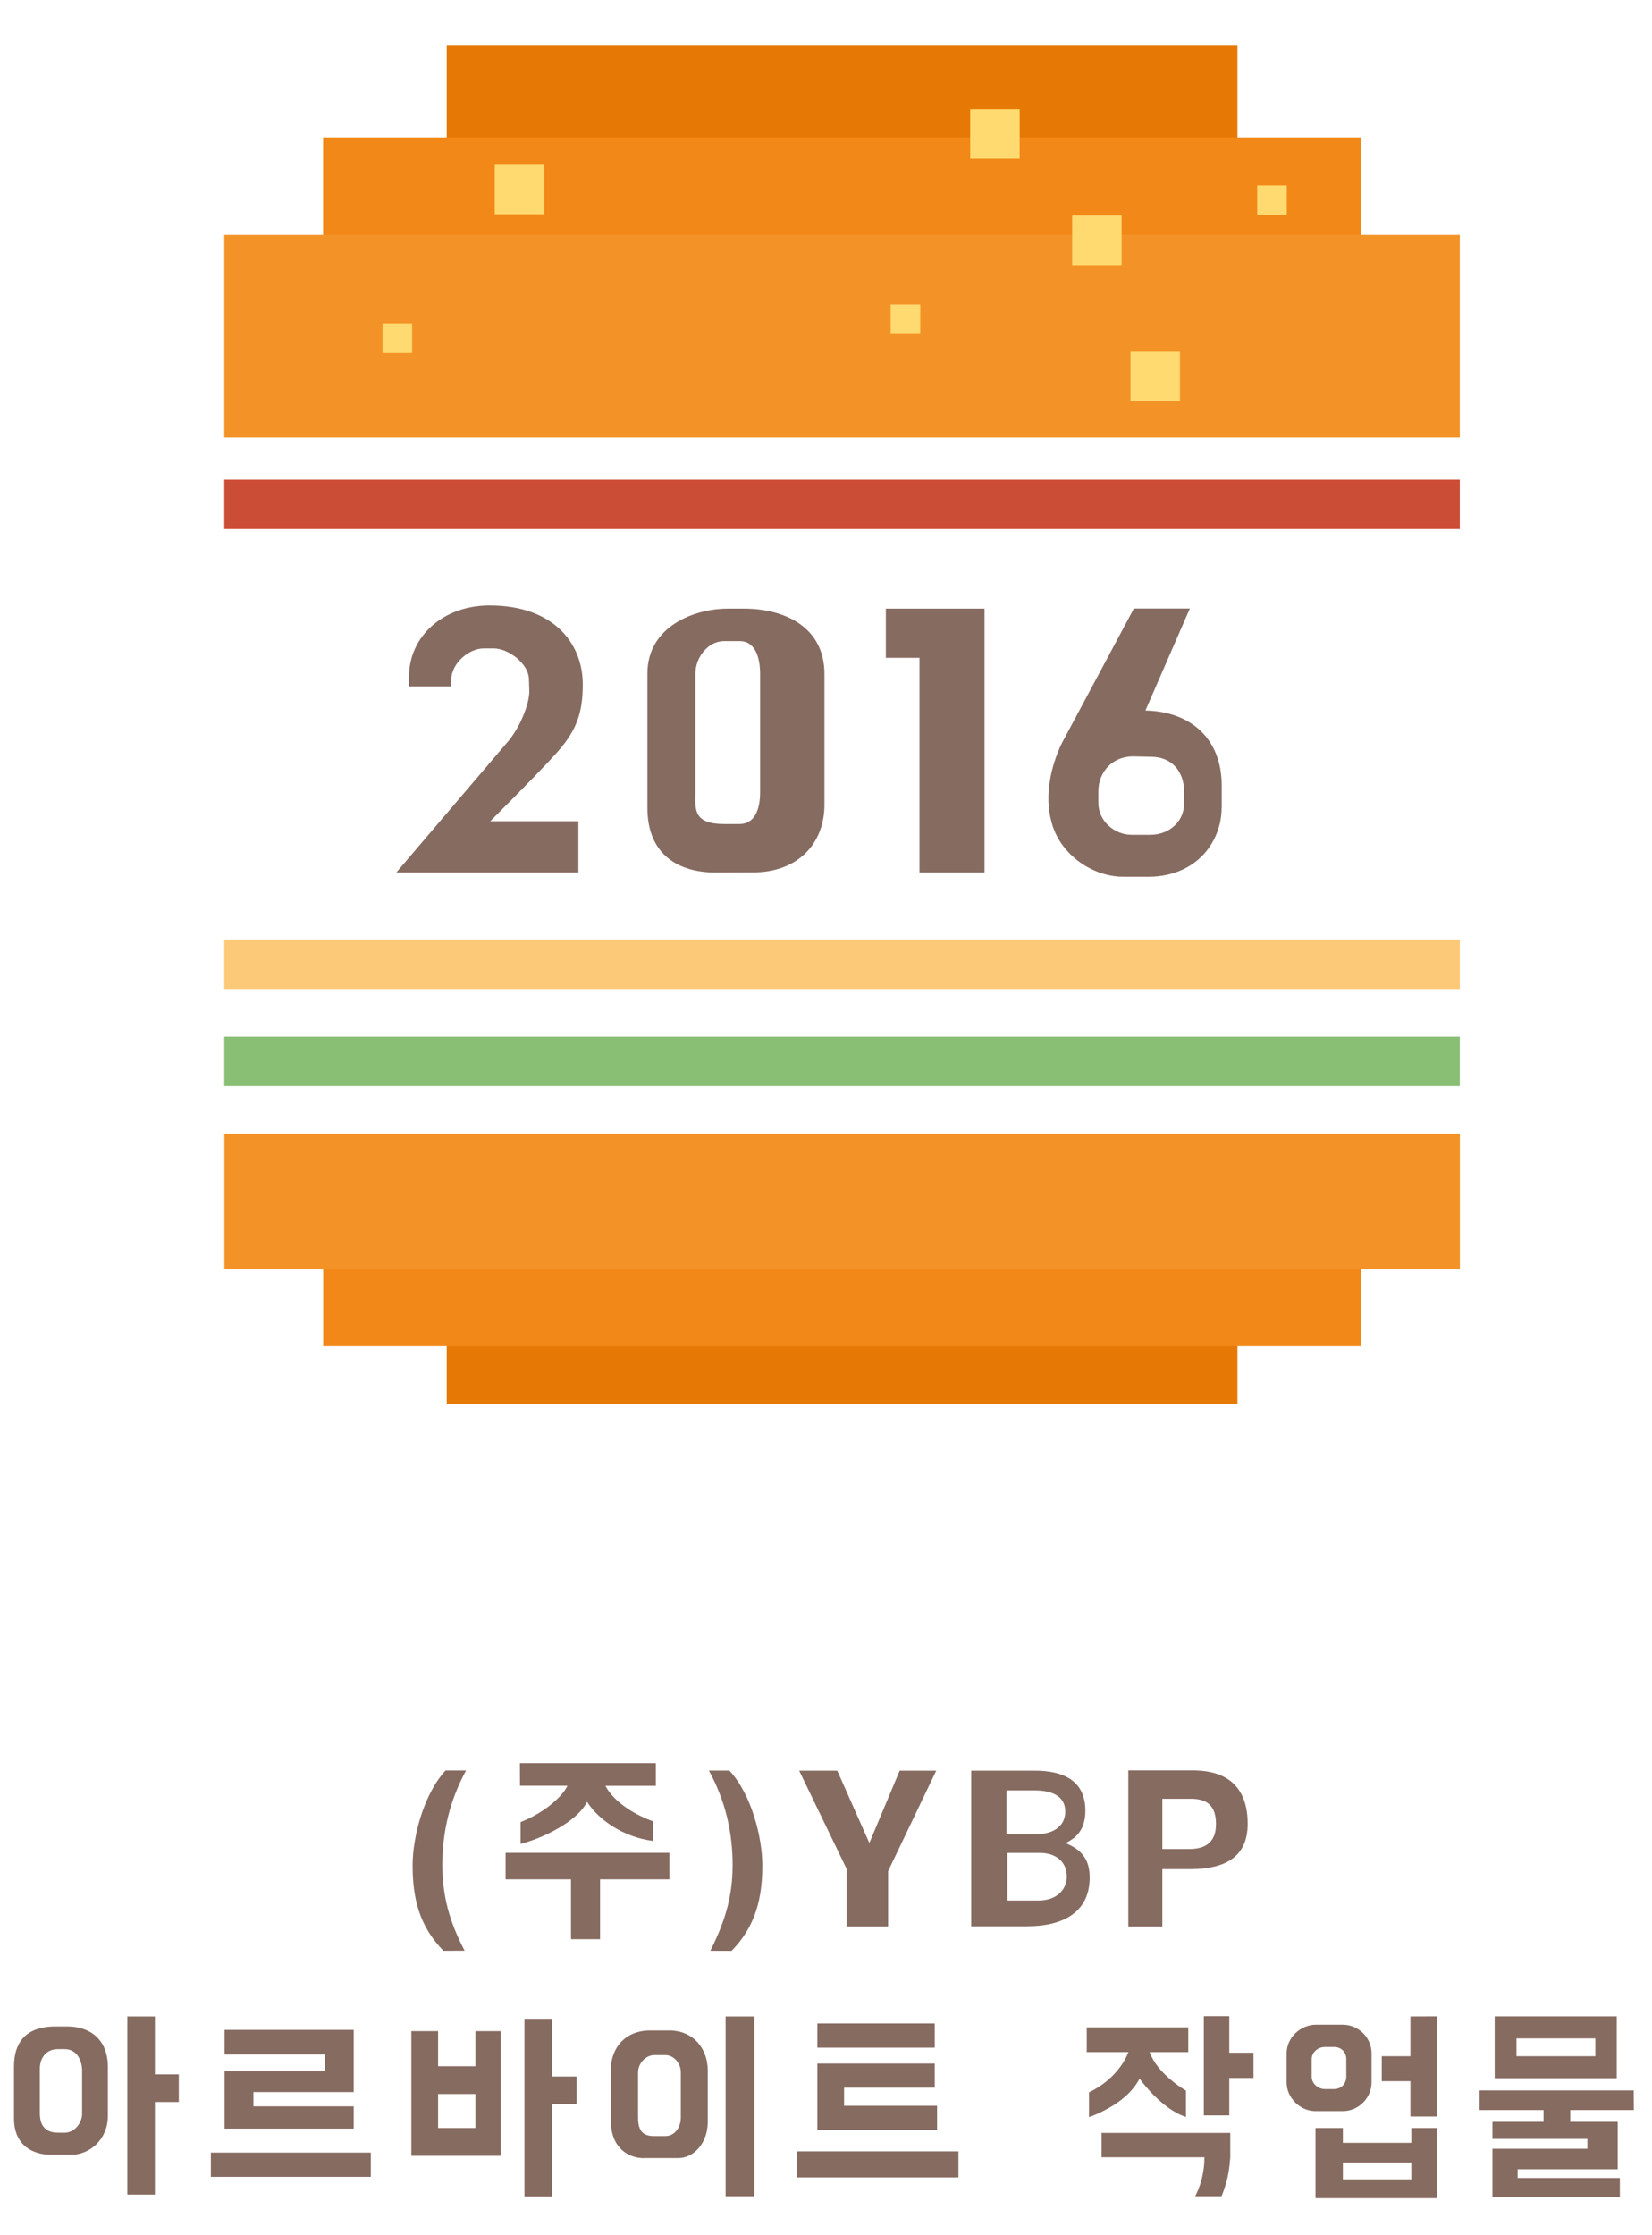 <?xml version="1.0" encoding="utf-8"?>
<!-- Generator: Adobe Illustrator 26.2.1, SVG Export Plug-In . SVG Version: 6.00 Build 0)  -->
<svg version="1.1" id="Layer_1" xmlns="http://www.w3.org/2000/svg" xmlns:xlink="http://www.w3.org/1999/xlink" x="0px" y="0px"
	 viewBox="0 0 170 230" style="enable-background:new 0 0 170 230;" xml:space="preserve">
<style type="text/css">
	.st0{enable-background:new    ;}
	.st1{fill:#866B61;}
	.st2{fill:#E67906;}
	.st3{fill:#F18817;}
	.st4{fill:#F39327;}
	.st5{fill:#FFDA70;}
	.st6{fill:#CC4D36;}
	.st7{fill:#FCC978;}
	.st8{fill:#88BF74;}
</style>
<g>
	<g>
		<g>
			<g>
				<g class="st0">
					<path class="st1" d="M40.78,89.78l11.57-13.57c1.3-1.6,2.12-3.9,2.12-5.06l-0.04-1.23c0-1.6-2.08-3.2-3.64-3.2h-1
						c-1.6,0-3.35,1.6-3.35,3.2v0.71h-4.35v-1c0-4.17,3.53-7.33,8.29-7.33c6.58,0,9.59,3.9,9.59,8.11c0,2.86-0.59,4.65-2.53,6.88
						c-1.15,1.3-3.24,3.46-6.99,7.21h9.07v5.28L40.78,89.78L40.78,89.78z"/>
					<path class="st1" d="M73.61,89.78c-3.68,0-6.99-1.75-6.99-6.66v-13.8c0-4.95,4.95-6.69,8.25-6.69h1.71
						c4.02,0,8.26,1.79,8.26,6.73v13.42c0,4.05-2.75,6.99-7.36,6.99L73.61,89.78L73.61,89.78z M76.1,84.79
						c1.64,0,2.12-1.64,2.12-3.27v-12.2c0-1.67-0.52-3.35-2.08-3.35H74.5c-1.64,0-2.94,1.67-2.94,3.35v12.2
						c0,1.64-0.33,3.27,2.97,3.27H76.1z"/>
					<path class="st1" d="M101.31,62.63v27.15h-6.69V67.69h-3.46v-5.06H101.31z"/>
					<path class="st1" d="M125.71,83.12c0,3.42-2.49,6.99-7.36,7.1h-1.67c-0.86,0-1.67,0-1.79-0.04c-2.97-0.3-5.91-2.53-6.69-5.62
						c-0.74-2.68-0.07-5.73,1.08-8.11l7.4-13.83h5.76l-4.57,10.49c4.76,0.11,7.85,2.97,7.85,7.73v2.28L125.71,83.12L125.71,83.12z
						 M121.84,81.37c0-1.79-1.08-3.5-3.42-3.5l-1.82-0.04c-2.12,0-3.57,1.6-3.57,3.57v1.23c0,1.93,1.75,3.27,3.38,3.27h1.97
						c1.97,0,3.46-1.41,3.46-3.16V81.37z"/>
				</g>
			</g>
		</g>
		<g>
			<g>
				<rect x="45.97" y="4.63" class="st2" width="81.37" height="20.85"/>
				<rect x="33.25" y="14.14" class="st3" width="106.8" height="20.85"/>
				<rect x="23.08" y="24.17" class="st4" width="127.14" height="20.85"/>
			</g>
			<rect x="50.91" y="16.96" class="st5" width="5.09" height="5.09"/>
			<rect x="99.84" y="11.24" class="st5" width="5.09" height="5.09"/>
			<rect x="110.33" y="22.18" class="st5" width="5.09" height="5.09"/>
			<rect x="116.33" y="36.19" class="st5" width="5.09" height="5.09"/>
			<rect x="91.65" y="31.32" class="st5" width="3.05" height="3.05"/>
			<rect x="39.36" y="33.27" class="st5" width="3.05" height="3.05"/>
			<rect x="129.37" y="19.08" class="st5" width="3.05" height="3.05"/>
		</g>
		<g>
			<g>
				<rect x="45.97" y="125.44" class="st2" width="81.37" height="19.02"/>
				<rect x="33.26" y="119.51" class="st3" width="106.8" height="19.02"/>
				<rect x="23.09" y="116.66" class="st4" width="127.14" height="13.94"/>
			</g>
		</g>
		<rect x="23.08" y="49.35" class="st6" width="127.14" height="5.09"/>
		<rect x="23.08" y="96.68" class="st7" width="127.14" height="5.09"/>
		<rect x="23.08" y="106.67" class="st8" width="127.14" height="5.09"/>
	</g>
	<g>
		<g class="st0">
			<path class="st1" d="M45.63,200.73c-2.49-2.55-3.17-5.39-3.17-8.8c0-2.82,1.1-7.28,3.39-9.75h2.11c-1.67,3.06-2.44,6.29-2.44,9.7
				c0,3.32,0.77,5.92,2.29,8.84L45.63,200.73L45.63,200.73z"/>
			<path class="st1" d="M68.88,193.38h-7.13v6.16h-2.99v-6.16h-6.73v-2.73h16.85V193.38z M53.5,181.43h13.99v2.33H62.3
				c0.95,1.8,3.28,3.08,4.91,3.65v2.02c-3.15-0.4-5.68-2.25-6.8-4.03c-1.01,2.07-4.71,3.81-6.84,4.33v-2.24
				c2.68-1.06,4.4-2.79,4.82-3.74h-4.88L53.5,181.43L53.5,181.43z"/>
			<path class="st1" d="M73.1,200.73c1.47-2.95,2.29-5.5,2.29-8.84c0-3.41-0.77-6.65-2.44-9.7h2.11c2.29,2.46,3.39,6.93,3.39,9.75
				c0,3.37-0.7,6.29-3.17,8.8L73.1,200.73L73.1,200.73z"/>
			<path class="st1" d="M96.34,182.2l-4.95,10.34v5.68h-4.27v-5.92l-4.88-10.1h3.92l3.3,7.44l3.12-7.44L96.34,182.2L96.34,182.2z"/>
			<path class="st1" d="M99.94,182.2h6.54c4.14,0,5.21,2,5.21,4.11c0,2.31-1.34,2.99-2.05,3.34c1.96,0.77,2.55,2.02,2.49,3.78
				c-0.11,3.21-2.55,4.78-6.45,4.78h-5.74V182.2z M103.57,188.74h3.01c1.72,0,3.04-0.75,3.04-2.35c0-1.43-1.14-2.16-3.15-2.16h-2.9
				L103.57,188.74L103.57,188.74z M103.66,195.56h3.19c2,0,2.93-1.23,2.93-2.46c0-1.65-1.28-2.44-2.75-2.44h-3.37V195.56z"/>
			<path class="st1" d="M122.73,192.33h-3.12v5.9h-3.5v-16.06h6.6c2.09,0,5.68,0.53,5.68,5.5
				C128.39,191.12,126.04,192.26,122.73,192.33z M122.4,190.26c1.74,0,2.73-0.79,2.73-2.55s-0.75-2.6-2.53-2.62h-2.99v5.17H122.4z"
				/>
		</g>
		<g class="st0">
			<path class="st1" d="M5.22,221.72c-1.76,0-3.78-0.9-3.78-3.74v-5.35c0-2.31,1.08-4.11,4.25-4.11h1.25c2.4,0,4.16,1.41,4.16,4.14
				v5.08c0,2.49-1.98,3.98-3.72,3.98H5.22z M6.65,219.45c1.08,0,1.8-1.08,1.8-1.94v-4.44c0-0.97-0.48-2.22-1.8-2.22H5.97
				c-1.32,0-1.87,1.03-1.87,2v4.55c0,0.7,0.11,2.05,1.87,2.05H6.65z M18.4,213.45v2.84h-2.46v9.53H13.1v-18.33h2.84v5.96
				L18.4,213.45L18.4,213.45z"/>
			<path class="st1" d="M38.16,223.99H21.7v-2.49h16.46V223.99z M23.11,213.12h10.32v-1.72H23.11v-2.53H36.4v6.4H26.08v1.47H36.4
				v2.29H23.11V213.12z"/>
			<path class="st1" d="M48.93,209h2.6v12.83h-9.2V209h2.75v3.61h3.85L48.93,209L48.93,209z M45.08,218.97h3.85v-3.5h-3.85V218.97z
				 M56.79,213.67h2.55v2.84h-2.55v9.5h-2.82v-18.28h2.82V213.67z"/>
			<path class="st1" d="M66.25,222.07c-1.56,0-3.39-1.03-3.39-3.85v-5.24c0-2.29,1.5-4.05,4.05-4.05h1.96
				c2.44,0,3.96,1.83,3.96,4.11v5.3c0,2.22-1.47,3.72-3.01,3.72h-3.57V222.07z M68.45,219.8c1.1,0,1.61-1.06,1.61-1.89v-4.67
				c0-0.95-0.73-1.78-1.61-1.78h-1.1c-0.88,0-1.69,0.84-1.69,1.78v4.67c0,1.43,0.57,1.89,1.69,1.89H68.45z M77.62,225.99h-2.95
				v-18.5h2.95V225.99z"/>
			<path class="st1" d="M82.02,224.05v-2.68h16.61v2.68H82.02z M96.19,208.21v2.49H84.11v-2.49H96.19z M86.86,216.68h9.57v2.49
				H84.11v-6.84h12.08v2.49h-9.33V216.68z"/>
			<path class="st1" d="M122.28,208.61v2.55h-3.98c0.42,1.14,1.32,2.13,2.18,2.84c0.48,0.42,1.01,0.79,1.56,1.12v2.71
				c-1.3-0.42-2.46-1.39-3.34-2.27c-0.51-0.51-0.99-1.08-1.43-1.67c-0.73,1.39-2.02,2.38-3.15,3.01c-0.66,0.37-1.34,0.7-2.05,0.95
				v-2.55c2.55-1.25,3.65-3.1,4.05-4.14h-4.29v-2.55L122.28,208.61L122.28,208.61z M113.35,219.47h13.25v2.51
				c-0.07,1.08-0.24,2.09-0.48,2.82c-0.13,0.42-0.26,0.81-0.42,1.19h-2.71c0.51-0.97,0.75-1.96,0.86-2.73
				c0.07-0.44,0.09-0.86,0.09-1.28h-10.58v-2.51H113.35z M128.99,211.22v2.6h-2.49v3.85h-2.62v-10.21h2.62v3.76L128.99,211.22
				L128.99,211.22z"/>
			<path class="st1" d="M138.19,208.34c1.58,0,2.95,1.3,2.95,2.95v2.99c0,1.61-1.36,2.95-2.95,2.95h-2.82
				c-1.56,0-2.97-1.34-2.97-2.95v-2.99c0-1.65,1.45-2.95,3.01-2.95H138.19z M138.54,211.88c0-0.73-0.53-1.25-1.25-1.25h-0.95
				c-0.7,0-1.36,0.53-1.36,1.25v1.8c0,0.73,0.66,1.28,1.36,1.28h0.95c0.73,0,1.25-0.55,1.25-1.28V211.88z M135.37,226.19v-7.22h2.82
				v1.52h7.04v-1.52h2.64v7.22H135.37z M145.23,224.25v-1.72h-7.04v1.72H145.23z M147.87,207.48v10.3h-2.73v-3.63h-2.95v-2.57h2.95
				v-4.09L147.87,207.48L147.87,207.48z"/>
			<path class="st1" d="M168.13,217.12h-6.54v1.21h4.88v4.88h-10.3v0.9h10.52v1.92h-13.11v-4.93h9.77v-1.01h-9.77v-1.76h5.26v-1.21
				h-6.58v-2.02h15.86L168.13,217.12L168.13,217.12z M166.37,207.48v6.36h-12.56v-6.36H166.37z M164.17,209.75h-8.12v1.83h8.12
				V209.75z"/>
		</g>
	</g>
</g>
</svg>
